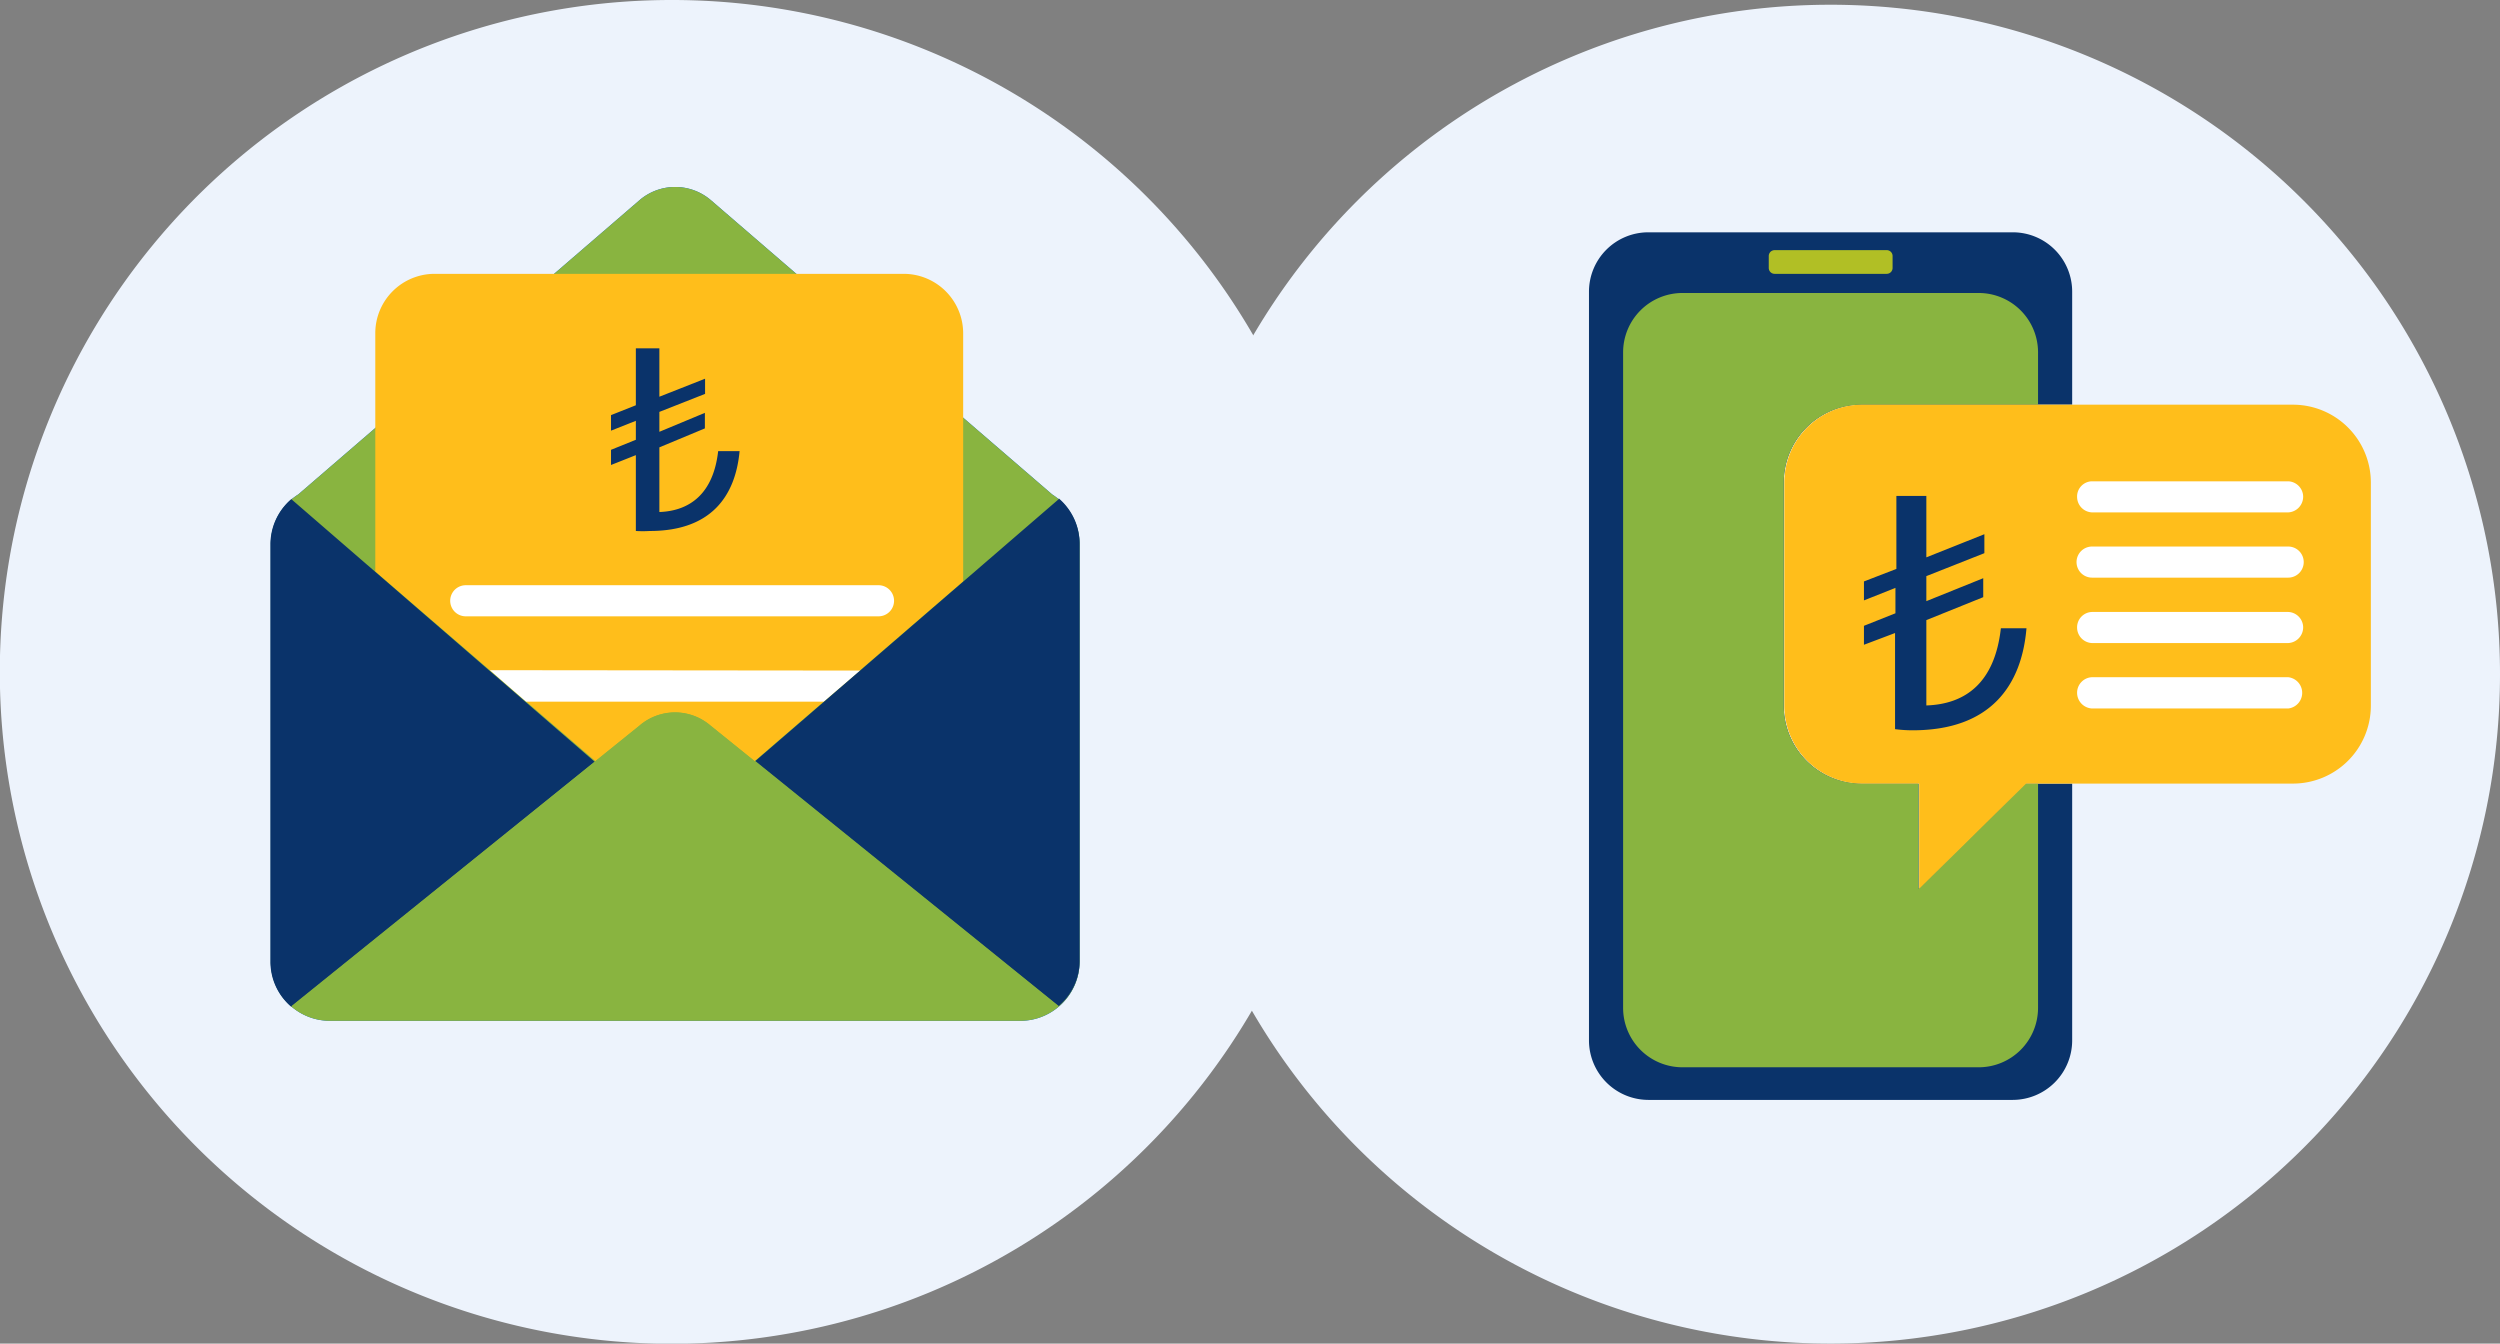 <svg xmlns="http://www.w3.org/2000/svg" viewBox="0 0 131.83 70.85"><rect x="0" y="0" width="131.83" height="70.85" fill="#808080" stroke="none"/><defs><style>.cls-1{fill:#1c46c4;}.cls-2{fill:#edf3fc;}.cls-3{fill:#0061f3;}.cls-4{fill:#89b440;}.cls-5{fill:#ffbe1b;}.cls-6{fill:#fff;}.cls-7{fill:#0a336a;}.cls-8{fill:none;}.cls-9{fill:#b1bf25;}</style></defs><title>Asset 2</title><g id="Layer_2" data-name="Layer 2"><g id="Layer_1-2" data-name="Layer 1"><path id="Path_4246" data-name="Path 4246" class="cls-1" d="M55.39,53.37a3.54,3.54,0,0,0,.44-.32,3.54,3.54,0,0,1-.44.32"/><path id="Path_4247" data-name="Path 4247" class="cls-2" d="M35.42,0A35.43,35.43,0,1,0,70.85,35.42h0A35.42,35.42,0,0,0,35.42,0"/><path id="Path_4248" data-name="Path 4248" class="cls-3" d="M55.48,26.07l-18-15.52a2.89,2.89,0,0,0-3.75,0l-18,15.52a3.11,3.11,0,0,0-1.45,2.64v22a3.12,3.12,0,0,0,3.12,3.12H53.8a3.13,3.13,0,0,0,3.13-3.13h0V28.71a3.13,3.13,0,0,0-1.45-2.64"/><path id="Path_4249" data-name="Path 4249" class="cls-4" d="M55.48,26.07l-18-15.52a2.89,2.89,0,0,0-3.75,0l-18,15.52a3.11,3.11,0,0,0-1.45,2.64v22a3.12,3.12,0,0,0,3.12,3.12H53.8a3.13,3.13,0,0,0,3.13-3.13h0V28.71a3.13,3.13,0,0,0-1.45-2.64"/><path id="Path_4250" data-name="Path 4250" class="cls-5" d="M47.68,14.44H22.92a3.13,3.13,0,0,0-3.13,3.12V30.14l11.61,10,2.32-1.87a2.87,2.87,0,0,1,3.75,0l2.32,1.87,11-9.48V17.56a3.14,3.14,0,0,0-3.13-3.12"/><path id="Path_4251" data-name="Path 4251" class="cls-6" d="M46.29,30.86H24.56a.82.82,0,0,0,0,1.64H46.3a.82.82,0,1,0,.05-1.64H46.3"/><path id="Path_4252" data-name="Path 4252" class="cls-6" d="M25.83,35.34,27.74,37h15.7l1.92-1.64Z"/><path id="Path_4253" data-name="Path 4253" class="cls-7" d="M15.36,26.32a3.14,3.14,0,0,0-1.1,2.39v22a3.11,3.11,0,0,0,1.1,2.38l16-12.92Zm0,0h0a.39.39,0,0,0,.1-.08l-.1.08"/><path id="Path_4254" data-name="Path 4254" class="cls-7" d="M55.83,26.32l-16,13.81,16,12.92a3.11,3.11,0,0,0,1.1-2.38v-22a3.14,3.14,0,0,0-1.1-2.39m-.1-.08a.39.39,0,0,0,.1.08h0a.39.39,0,0,1-.1-.08"/><path id="Path_4255" data-name="Path 4255" class="cls-7" d="M55.82,26.32l-.06-.05h0l.08.06h0"/><path id="Path_4256" data-name="Path 4256" class="cls-3" d="M54.92,53.59a2.77,2.77,0,0,0,.46-.22,2.77,2.77,0,0,1-.46.22"/><path id="Path_4257" data-name="Path 4257" class="cls-4" d="M37.47,38.26a2.87,2.87,0,0,0-3.75,0L15.36,53.06a3.13,3.13,0,0,0,2,.74H53.81a3.13,3.13,0,0,0,2-.74Z"/><path id="Path_4258" data-name="Path 4258" class="cls-7" d="M39,23.79C38.78,26.16,37.5,28,34.26,28a6,6,0,0,1-.73,0V24l-1.31.52v-.8l1.31-.53v-1l-1.31.52v-.82l1.31-.52v-3h1.24v2.55l2.41-.95v.8l-2.41.95v1.05l2.4-1v.82l-2.4,1V27c1.64-.06,2.85-1,3.1-3.21Z"/><rect id="Rectangle_163" data-name="Rectangle 163" class="cls-8" width="70.85" height="70.85"/><path id="Path_4259" data-name="Path 4259" class="cls-2" d="M96.54.25a35.3,35.3,0,1,0,35.29,35.31h0A35.31,35.31,0,0,0,96.54.25"/><path id="Path_4260" data-name="Path 4260" class="cls-7" d="M98.2,21.34h11.07V15.39a3.13,3.13,0,0,0-3.13-3.14H86.92a3.13,3.13,0,0,0-3.13,3.14v39.5A3.14,3.14,0,0,0,86.92,58h19.22a3.14,3.14,0,0,0,3.13-3.14h0V41.32h-2.46l-5.64,5.55V41.32h-3a4.11,4.11,0,0,1-4.11-4.1V25.45a4.11,4.11,0,0,1,4.11-4.11"/><path id="Path_4261" data-name="Path 4261" class="cls-9" d="M99.49,13.19H93.58a.31.31,0,0,0-.31.31v.63a.31.31,0,0,0,.31.31h5.91a.31.31,0,0,0,.31-.31V13.5a.31.31,0,0,0-.31-.31"/><path id="Path_4262" data-name="Path 4262" class="cls-4" d="M98.2,21.34h9.27V18.58a3.13,3.13,0,0,0-3.13-3.13H88.72a3.13,3.13,0,0,0-3.13,3.13h0V53.15a3.13,3.13,0,0,0,3.13,3.13h15.62a3.13,3.13,0,0,0,3.13-3.13h0V41.32h-.66l-5.64,5.55V41.32h-3a4.11,4.11,0,0,1-4.11-4.11V25.45a4.11,4.11,0,0,1,4.11-4.11"/><path id="Path_4263" data-name="Path 4263" class="cls-5" d="M120.89,21.34H98.2a4.11,4.11,0,0,0-4.11,4.11V37.22a4.11,4.11,0,0,0,4.11,4.1h3v5.55l5.64-5.55h14.07a4.11,4.11,0,0,0,4.11-4.1V25.45a4.11,4.11,0,0,0-4.11-4.11"/><path id="Path_4264" data-name="Path 4264" class="cls-7" d="M106.86,33.13c-.25,3-1.88,5.38-6,5.38a7.26,7.26,0,0,1-.93-.06V33.38L98.29,34V33l1.66-.66V31l-1.66.66v-1L100,30V26.15h1.58v3.24l3.06-1.22v1l-3.06,1.21v1.32l3-1.21v1l-3,1.21V37.2c2.08-.07,3.61-1.21,3.93-4.07Z"/><path id="Path_4265" data-name="Path 4265" class="cls-6" d="M120.66,25.38H110.32a.8.8,0,0,0-.79.84.82.82,0,0,0,.79.8h10.34a.83.83,0,0,0,.79-.85.82.82,0,0,0-.79-.79"/><path id="Path_4266" data-name="Path 4266" class="cls-6" d="M120.66,28.82H110.32a.82.82,0,0,0,0,1.64h10.34a.82.82,0,0,0,0-1.64"/><path id="Path_4267" data-name="Path 4267" class="cls-6" d="M120.66,32.27H110.32a.81.81,0,0,0-.79.85.82.82,0,0,0,.79.79h10.34a.83.83,0,0,0,.79-.85.82.82,0,0,0-.79-.79"/><path id="Path_4268" data-name="Path 4268" class="cls-6" d="M120.66,35.71H110.32a.82.82,0,0,0-.79.85.83.83,0,0,0,.79.8h10.34a.83.83,0,0,0,0-1.65"/><rect id="Rectangle_164" data-name="Rectangle 164" class="cls-8" x="61.24" y="0.25" width="70.59" height="70.59"/></g></g></svg>
